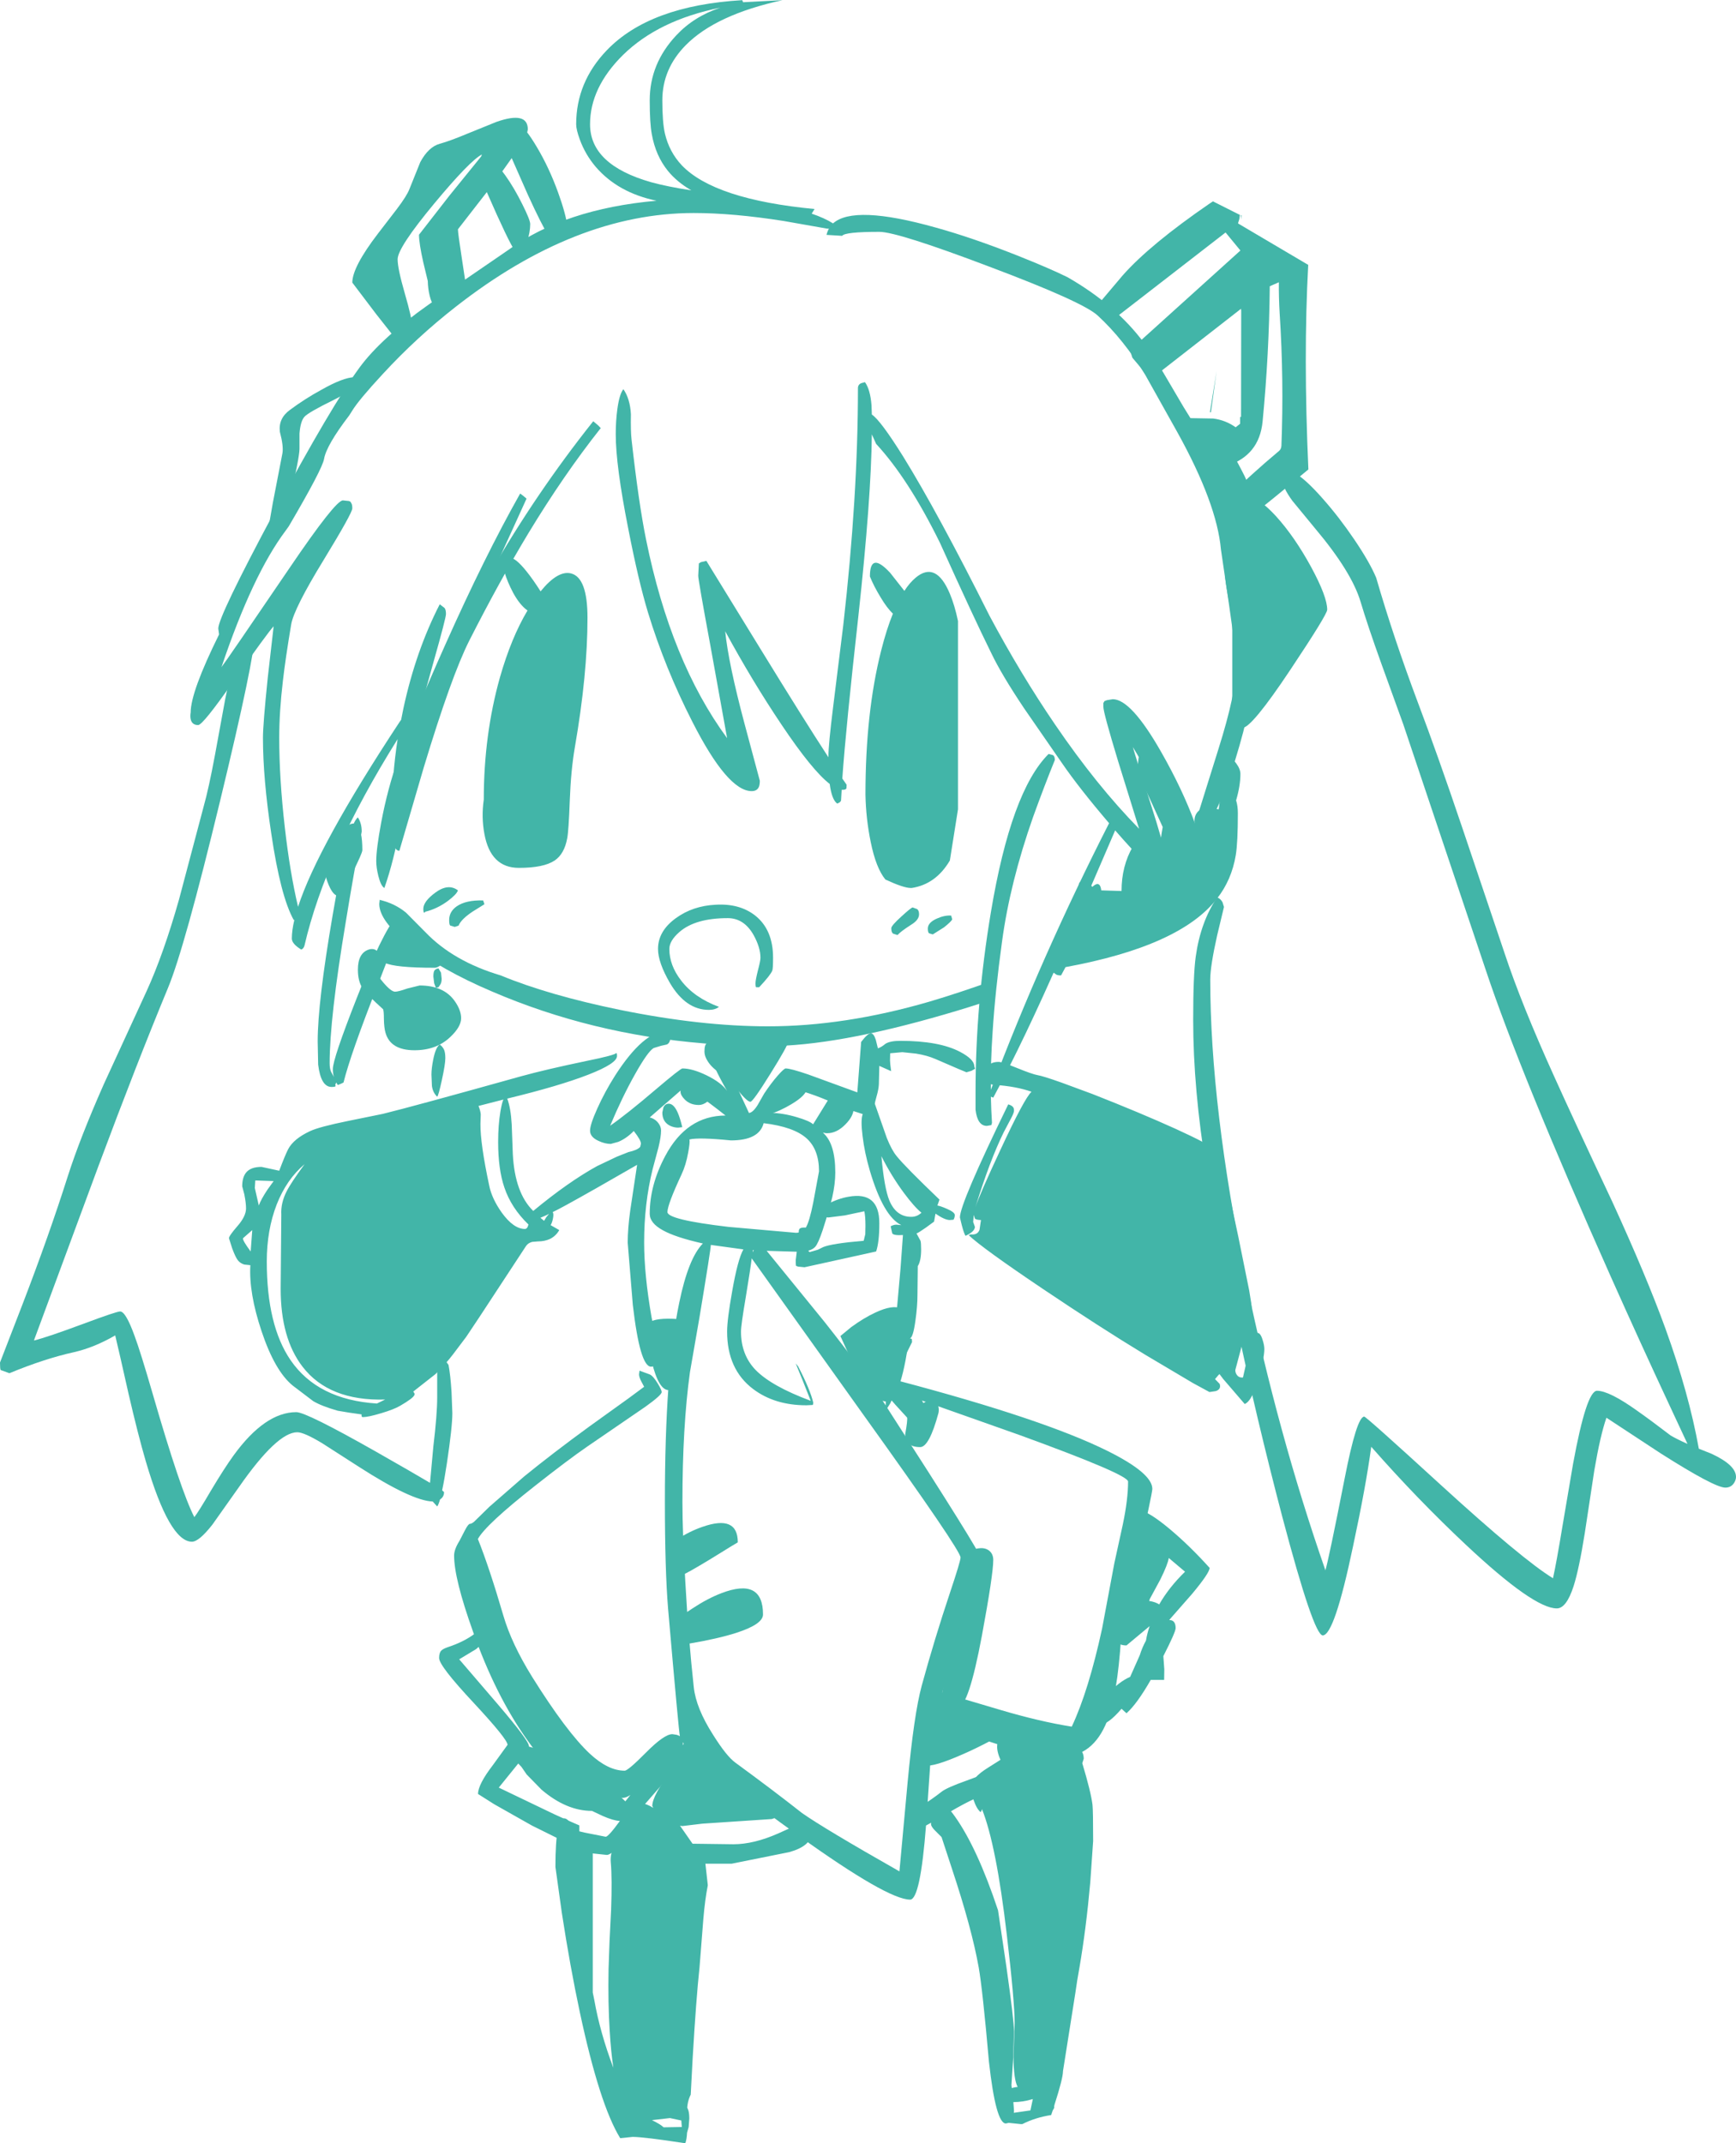 <?xml version="1.0" encoding="UTF-8" standalone="no"?>
<svg xmlns:xlink="http://www.w3.org/1999/xlink" height="671.6px" width="544.0px" xmlns="http://www.w3.org/2000/svg">
  <g transform="matrix(1.0, 0.0, 0.0, 1.0, 246.75, 348.75)">
    <path d="M-55.1 212.85 L-51.6 216.55 -50.5 215.35 -49.2 213.7 Q-51.1 214.95 -52.3 214.5 -53.8 213.45 -55.1 212.85 M-170.6 39.25 Q-170.8 39.9 -168.2 43.4 L-167.7 36.7 -170.6 39.25 M-166.75 21.15 L-166.9 23.5 -165.65 29.0 Q-165.0 27.15 -162.95 24.05 L-161.0 21.35 -166.75 21.15 M-32.55 197.5 L-32.75 197.2 -32.75 198.1 Q-32.5 197.85 -32.55 197.5 M-158.6 31.85 Q-158.8 28.25 -156.95 24.6 -155.6 21.9 -151.3 16.05 -156.95 20.8 -160.05 28.7 -163.15 36.7 -163.15 46.55 -163.15 66.55 -155.7 77.45 -147.2 89.85 -128.65 91.05 L-126.05 89.8 Q-143.65 90.3 -151.95 79.5 -158.8 70.6 -158.8 55.1 L-158.6 31.85 M-75.6 32.7 L-74.7 31.6 -75.45 32.0 -77.4 32.85 -76.25 33.8 -75.6 32.7 M-10.9 43.7 L-10.55 42.95 -10.8 42.95 -10.9 43.7 M-38.85 -1.75 Q-38.3 -2.9 -37.2 -2.9 -35.6 -2.9 -34.35 -0.05 -33.65 1.55 -32.95 4.45 L-34.25 4.6 Q-35.55 4.6 -36.8 4.0 -39.2 2.8 -39.2 -0.15 L-38.85 -1.75 M-23.05 -21.55 L-22.8 -22.8 Q-20.8 -22.45 -19.1 -21.6 -15.7 -19.85 -14.15 -16.3 -13.6 -16.7 -11.5 -20.0 -9.65 -22.8 -8.85 -22.8 -7.75 -22.8 -7.3 -22.05 L-6.7 -20.75 Q-6.45 -21.3 -4.95 -22.0 L-3.3 -22.6 Q-2.55 -22.6 -3.0 -22.15 L-2.9 -21.5 Q-2.9 -20.45 -4.4 -18.1 -5.9 -15.6 -8.45 -12.75 L-8.65 -13.85 -8.4 -16.35 -9.05 -15.55 Q-12.4 -11.4 -13.95 -11.4 -16.3 -11.4 -19.9 -16.35 -23.05 -20.75 -23.05 -21.55 M-89.0 -4.2 L-96.8 -2.2 Q-96.2 -0.7 -96.1 0.45 L-96.2 3.4 Q-96.25 9.6 -93.45 22.75 -92.65 26.8 -89.5 31.25 -85.8 36.35 -82.25 36.35 -81.75 36.35 -81.4 35.7 L-81.15 34.95 Q-86.55 29.75 -88.7 23.35 -90.65 17.65 -90.65 9.1 -90.65 3.85 -89.95 -0.4 -89.45 -3.3 -89.0 -4.2 M-81.75 -192.5 L-99.4 -153.75 Q-111.1 -127.4 -114.9 -115.7 -119.25 -102.55 -121.3 -90.4 -123.25 -79.2 -126.3 -70.5 -127.4 -71.1 -128.2 -74.3 -128.85 -76.95 -128.85 -78.9 -128.85 -82.7 -127.3 -91.0 -125.3 -101.65 -121.95 -111.1 -117.15 -124.5 -107.25 -146.65 -94.9 -174.35 -83.75 -194.1 L-82.75 -193.35 -81.75 -192.5 M33.95 87.2 L32.25 90.95 31.3 92.45 Q60.55 137.8 60.55 139.4 60.55 140.8 56.95 152.85 L48.5 181.65 66.55 187.0 Q79.0 190.7 89.1 192.3 94.35 181.15 98.6 161.6 L102.45 141.05 105.1 128.95 Q106.75 121.05 106.75 115.5 106.75 113.3 72.95 101.0 L33.95 87.2 M31.1 83.0 L31.35 81.1 30.3 82.85 31.1 83.0 M3.35 79.4 Q7.15 86.7 8.1 90.8 L8.0 91.4 7.9 91.5 5.95 91.6 Q-4.0 91.6 -10.75 86.5 -18.9 80.35 -18.9 68.5 -18.9 64.75 -17.3 55.8 -15.55 45.85 -13.8 42.75 L-24.0 41.35 Q-24.0 42.6 -27.55 64.0 L-30.55 81.25 Q-32.9 98.3 -32.9 121.95 -32.9 131.35 -32.0 146.85 -31.0 164.85 -29.35 179.9 -28.65 186.5 -23.3 194.85 -19.1 201.55 -16.35 203.55 -4.4 212.3 4.55 219.35 11.5 224.25 35.1 237.65 L37.65 209.9 Q39.65 188.4 42.1 179.4 46.1 164.8 50.9 150.45 54.25 140.45 54.25 139.3 54.25 137.0 24.15 95.05 L-11.2 45.55 Q-11.45 48.0 -13.05 57.7 -14.55 66.5 -14.55 68.5 -14.55 75.75 -10.0 80.5 -5.05 85.6 7.3 90.2 L4.65 83.5 2.6 78.5 3.35 79.4 M31.95 27.45 Q34.1 32.55 38.8 32.55 40.65 32.55 42.0 31.25 39.85 29.55 36.5 25.05 32.55 19.7 29.45 13.55 30.35 23.55 31.95 27.45 M9.9 18.3 Q9.9 11.45 6.0 7.95 2.0 4.35 -7.45 3.2 -8.85 8.6 -17.7 8.6 -27.75 7.6 -30.7 8.3 -30.5 9.25 -31.1 12.4 -31.8 16.35 -33.2 19.3 -37.6 28.75 -37.6 31.05 -37.6 33.45 -18.45 35.7 L2.65 37.55 Q4.75 37.55 5.75 35.95 6.9 34.1 8.1 28.0 L9.9 18.3 M62.75 -9.45 Q62.1 -10.05 62.1 -12.0 62.1 -16.0 66.2 -16.0 67.25 -16.0 71.8 -14.15 76.7 -12.15 78.4 -11.85 80.0 -11.6 85.8 -9.55 L95.55 -5.95 Q110.45 -0.1 121.7 5.0 132.5 9.95 132.5 10.75 132.5 11.4 134.4 14.55 L136.8 18.8 138.65 26.35 141.3 38.8 144.7 55.6 Q145.5 60.2 145.5 61.25 L140.35 80.55 Q140.35 81.45 140.85 82.1 141.5 83.0 142.75 82.9 L145.4 71.2 Q145.9 68.9 147.25 68.9 148.25 68.9 148.9 71.1 149.45 72.8 149.45 74.0 149.45 76.5 147.8 82.65 145.7 90.2 143.3 91.2 L136.55 83.35 135.45 81.9 Q135.5 81.65 135.0 82.2 L134.0 83.4 135.45 84.9 Q136.0 86.55 134.25 87.15 L132.25 87.45 127.1 84.65 112.1 75.75 Q98.0 67.2 80.15 55.2 61.2 42.45 56.8 38.3 L57.45 38.05 Q59.6 38.3 60.2 36.6 L60.65 33.55 Q59.15 33.5 58.75 33.1 L58.4 31.95 58.2 34.15 58.75 35.7 Q58.7 37.2 55.8 38.5 55.3 37.7 54.65 35.2 L54.05 32.75 Q54.05 28.4 69.2 -2.7 70.3 -2.35 70.65 -1.9 71.0 -1.55 71.0 -0.75 71.0 -0.05 70.15 1.55 L67.75 6.1 Q63.4 14.95 58.9 29.55 60.25 25.45 66.75 11.55 74.3 -4.7 76.5 -6.65 71.65 -8.35 64.95 -8.8 63.25 -8.95 62.75 -9.45 M32.15 -16.45 Q32.15 -15.65 32.5 -13.1 L28.8 -14.75 28.65 -8.9 Q28.55 -7.3 27.95 -5.25 27.4 -3.3 27.4 -2.85 L31.15 7.85 Q32.7 11.7 34.25 13.55 36.95 16.9 47.65 27.15 L47.0 29.0 Q48.1 29.2 50.0 30.05 52.45 31.1 52.45 32.0 52.45 32.75 52.05 33.45 L50.9 33.55 Q49.3 33.55 46.4 31.55 L45.95 34.05 43.35 35.95 Q41.0 37.6 40.45 37.75 L41.7 40.05 Q41.9 40.65 41.9 42.75 41.9 46.35 40.85 48.0 L40.75 57.0 Q40.75 60.6 40.1 65.15 39.35 70.6 38.3 70.65 38.85 70.65 39.0 70.9 L39.05 71.8 37.0 75.95 Q35.2 82.3 34.9 83.95 80.3 95.95 100.4 105.95 114.35 112.9 114.35 117.8 114.35 119.15 109.6 140.2 104.75 161.45 104.55 164.45 103.4 182.4 100.2 190.5 95.75 201.75 85.75 201.75 78.25 201.75 66.1 197.9 54.5 194.25 46.45 189.65 45.55 193.85 44.75 204.1 L43.45 223.05 Q41.65 246.5 38.45 246.5 31.45 246.5 3.55 226.5 -21.7 208.4 -29.95 199.8 L-37.35 208.2 -44.45 216.35 Q-45.25 217.55 -47.6 219.4 -50.25 221.45 -51.55 221.45 -52.35 221.45 -55.2 219.7 -58.75 217.55 -63.15 213.85 L-73.9 205.45 Q-76.9 203.0 -81.45 196.6 -91.5 182.5 -98.55 162.45 -104.45 145.95 -104.45 138.7 -104.45 136.75 -102.75 134.05 L-101.05 130.75 Q-100.0 128.75 -99.5 128.75 -99.0 128.75 -98.2 128.1 L-93.4 123.4 -82.5 113.9 Q-73.4 106.5 -62.15 98.3 L-49.9 89.5 -44.9 85.8 -45.75 84.2 Q-46.5 82.8 -46.5 81.9 L-46.35 80.75 -43.1 81.95 Q-42.05 82.45 -40.65 84.75 -39.4 86.8 -39.4 87.45 -39.4 88.4 -44.5 92.05 L-62.6 104.45 Q-68.85 108.75 -79.05 116.8 -94.55 129.0 -97.0 133.5 -93.45 142.35 -89.0 157.55 -86.45 166.3 -80.0 176.7 -69.25 193.9 -61.95 200.75 -56.2 206.1 -51.0 206.1 -49.95 206.1 -44.3 200.4 -38.6 194.65 -36.05 194.65 L-34.75 194.85 Q-34.05 195.05 -33.7 195.3 -34.05 193.85 -37.4 155.3 -38.4 143.1 -38.4 121.75 -38.4 80.9 -33.9 59.45 -31.05 45.55 -26.5 40.9 -35.15 38.95 -39.05 36.75 -43.15 34.5 -43.15 31.6 -43.15 22.6 -38.3 13.5 -31.6 0.85 -19.4 0.8 -24.5 -3.25 -28.05 -5.65 -31.5 -8.05 -32.3 -8.05 L-43.15 1.4 -42.5 1.6 Q-41.15 2.15 -40.35 3.3 -39.6 4.35 -39.6 5.5 -39.6 7.45 -40.4 10.75 L-42.25 17.65 Q-44.9 28.45 -44.9 40.55 -44.9 50.75 -42.55 64.15 L-40.2 75.5 Q-40.2 77.0 -40.8 78.15 -41.5 79.5 -42.75 79.5 -46.2 79.5 -48.45 60.15 L-50.05 40.65 Q-50.05 36.25 -49.25 30.5 L-47.1 16.25 -59.75 23.5 Q-71.65 30.25 -73.55 31.05 -73.2 31.6 -73.45 32.95 -73.7 34.35 -74.2 35.15 L-71.5 36.7 Q-72.5 38.5 -74.35 39.45 -76.05 40.25 -78.2 40.25 L-80.0 40.4 Q-81.3 40.75 -81.95 41.75 L-96.55 64.0 -100.65 70.15 -104.8 75.65 Q-107.05 78.6 -110.25 81.8 L-117.25 87.3 -116.95 87.75 Q-116.75 88.05 -116.9 88.4 -117.3 89.4 -121.35 91.75 -123.3 92.9 -127.35 94.1 -131.35 95.3 -133.0 95.3 -133.45 95.3 -133.45 94.9 -133.4 94.45 -133.5 94.45 L-137.35 93.9 -140.95 93.3 Q-146.0 91.85 -148.6 90.3 L-155.05 85.4 Q-160.65 80.8 -164.8 68.35 -168.8 56.4 -168.3 47.7 L-170.2 47.5 Q-171.35 47.15 -172.1 46.3 -172.9 45.4 -174.0 42.4 L-175.0 39.25 Q-175.0 38.5 -172.3 35.4 -169.65 32.35 -169.65 29.9 -169.65 28.2 -170.2 25.45 L-170.85 23.0 Q-170.85 20.2 -169.65 18.7 -168.2 16.9 -164.8 16.9 L-159.25 18.1 Q-157.45 13.3 -156.45 11.35 -154.75 8.1 -149.6 5.7 -146.75 4.35 -137.65 2.5 L-126.85 0.3 Q-117.6 -1.95 -83.45 -11.5 -75.65 -13.65 -62.95 -16.3 -54.05 -18.1 -53.6 -18.8 -53.4 -18.7 -53.4 -17.85 -53.4 -15.5 -62.4 -12.0 -71.5 -8.45 -87.8 -4.5 -86.7 -1.6 -86.4 3.55 L-86.05 12.95 Q-85.4 25.1 -79.65 30.7 -68.65 21.6 -59.65 16.65 L-53.45 13.7 -49.8 12.25 Q-47.05 11.65 -46.15 10.65 L-45.9 9.65 Q-45.9 8.5 -48.15 5.65 -50.45 8.0 -53.0 9.05 L-55.35 9.7 Q-57.2 9.7 -59.2 8.75 -61.85 7.55 -61.85 5.55 -61.85 3.65 -59.6 -1.35 -57.25 -6.6 -53.95 -11.8 -45.05 -25.6 -37.95 -25.6 L-36.85 -25.4 -36.65 -24.05 Q-36.65 -21.95 -37.8 -21.45 L-39.6 -21.05 -41.9 -20.35 Q-43.7 -19.35 -47.75 -12.15 -51.85 -4.85 -55.55 4.0 -50.35 0.4 -41.1 -7.5 -33.5 -13.95 -32.9 -13.95 -29.8 -13.95 -25.35 -11.8 -20.65 -9.5 -18.9 -6.9 -21.2 -10.85 -22.7 -14.15 L-23.8 -16.85 Q-23.8 -18.15 -23.3 -18.7 L-22.25 -19.65 Q-17.45 -11.9 -14.65 -5.6 L-12.05 0.0 Q-10.85 -0.1 -9.35 -2.45 L-7.3 -6.05 Q-5.15 -9.3 -3.0 -11.75 -1.05 -13.95 -0.55 -13.95 1.0 -13.95 6.55 -12.05 L21.9 -6.45 23.1 -22.25 Q25.15 -24.95 26.15 -24.95 27.05 -24.95 27.7 -22.9 L28.35 -20.25 Q29.45 -20.6 30.75 -21.7 32.25 -22.6 35.35 -22.6 47.55 -22.6 54.1 -19.15 58.55 -16.8 58.55 -14.65 L58.8 -13.85 58.45 -13.65 57.65 -13.2 56.1 -12.75 Q55.95 -12.75 46.4 -16.9 43.75 -18.05 40.3 -18.6 L36.0 -19.05 32.2 -18.7 32.15 -16.45 M20.05 -0.8 L15.8 -2.5 Q14.7 0.55 13.1 3.45 11.75 5.9 11.2 6.25 15.0 9.6 15.0 18.65 15.0 22.2 14.05 26.4 13.25 29.85 11.05 36.7 9.65 40.9 8.7 41.95 7.3 43.5 3.45 43.5 L-6.5 43.2 11.65 65.5 Q23.9 80.95 30.8 91.65 L30.8 91.2 30.85 85.75 Q30.85 85.3 29.75 84.7 28.6 84.15 28.6 83.1 28.6 80.65 30.4 75.35 L32.6 69.95 Q33.75 67.35 33.9 66.05 L35.45 48.6 36.2 38.25 Q33.4 38.45 32.85 37.75 L32.35 35.5 Q33.3 35.0 34.15 35.0 L35.7 35.15 Q30.05 32.4 25.8 18.0 24.15 12.35 23.55 7.25 22.9 2.15 23.6 0.35 L20.05 -0.8 M4.85 -6.75 L1.4 -7.65 Q0.25 -7.65 -1.35 -5.85 -2.65 -4.35 -5.55 -0.05 -1.4 0.0 3.05 1.35 6.95 2.5 8.05 3.55 L12.65 -3.9 Q8.6 -5.6 4.85 -6.75" fill="#42b5a8" fill-rule="evenodd" stroke="none"/>
    <path d="M53.45 -154.15 L53.45 -95.15 50.9 -79.1 Q46.5 -71.65 38.95 -70.5 L38.65 -70.5 Q36.4 -70.5 30.7 -73.15 27.75 -76.75 26.1 -84.9 24.6 -92.2 24.45 -99.75 24.45 -125.4 29.35 -144.8 31.05 -151.55 33.05 -156.45 31.15 -158.3 29.25 -161.5 27.05 -165.1 25.85 -168.1 25.85 -176.1 32.2 -169.25 L36.65 -163.6 Q38.3 -166.15 40.15 -167.7 46.55 -173.1 50.9 -162.7 52.4 -159.15 53.45 -154.15 M41.25 -62.25 Q41.25 -60.5 38.8 -59.0 35.45 -56.85 34.5 -55.75 L33.1 -56.2 Q32.55 -56.6 32.55 -57.9 32.55 -58.7 35.7 -61.55 38.75 -64.35 39.25 -64.4 L40.6 -63.9 Q41.25 -63.5 41.25 -62.25 M49.05 -58.15 L45.55 -55.95 44.4 -56.3 Q44.0 -56.55 44.0 -57.8 44.0 -59.65 46.8 -60.9 49.25 -62.0 51.3 -61.85 L51.65 -60.65 Q51.2 -59.85 49.05 -58.15 M-62.65 -155.15 Q-62.65 -137.45 -66.6 -114.65 -67.85 -107.45 -68.2 -97.9 -68.55 -88.45 -69.0 -86.1 -69.9 -81.15 -72.95 -79.1 -76.4 -76.8 -84.15 -76.8 -93.0 -76.8 -94.95 -87.4 -95.95 -92.7 -95.15 -98.2 -95.15 -118.45 -90.1 -136.45 -86.55 -148.9 -81.45 -157.45 -83.85 -159.15 -85.95 -163.0 -87.75 -166.4 -88.65 -169.45 -88.65 -178.3 -81.75 -169.7 -79.7 -167.15 -77.35 -163.45 -71.9 -170.15 -67.75 -169.05 -62.65 -167.7 -62.65 -155.15 M-103.25 -69.75 Q-103.65 -68.5 -106.45 -66.4 -109.8 -63.95 -113.5 -63.05 L-113.75 -62.75 Q-114.1 -62.7 -114.1 -63.95 -114.1 -66.25 -110.4 -69.0 -106.3 -72.05 -103.25 -69.75 M-104.25 -58.3 L-105.7 -58.75 Q-106.0 -59.1 -106.0 -60.45 -106.0 -63.05 -103.7 -64.7 -100.8 -66.75 -95.35 -66.6 L-94.95 -65.4 -98.65 -63.1 Q-102.25 -60.7 -103.05 -58.7 L-104.25 -58.3 M-33.85 -56.7 Q-37.0 -53.95 -37.0 -51.4 -37.0 -46.3 -33.35 -41.55 -29.2 -36.1 -21.45 -33.25 -22.65 -32.3 -24.6 -32.3 -31.85 -32.3 -36.8 -40.7 -40.55 -47.15 -40.55 -51.4 -40.55 -57.0 -34.95 -61.05 -29.65 -64.9 -22.5 -65.25 -15.05 -65.7 -10.15 -61.9 -4.5 -57.45 -4.5 -48.65 -4.5 -45.2 -4.75 -44.6 -5.3 -43.2 -8.85 -39.4 L-9.8 -39.4 Q-10.0 -39.45 -10.0 -40.7 -10.0 -41.65 -9.25 -44.65 -8.45 -47.65 -8.45 -48.65 -8.45 -51.85 -10.6 -55.75 -13.6 -61.05 -18.7 -61.05 -28.85 -61.05 -33.85 -56.7" fill="#42b5a8" fill-rule="evenodd" stroke="none"/>
    <path d="M72.0 -268.7 Q82.3 -264.6 87.75 -261.9 102.85 -253.25 111.75 -241.3 114.75 -237.25 118.35 -231.05 L124.2 -221.1 Q131.15 -210.15 135.25 -200.55 139.6 -190.35 141.35 -180.3 146.1 -151.8 146.1 -139.5 146.1 -129.35 140.3 -110.55 134.35 -91.2 128.8 -87.7 L129.15 -86.7 Q128.95 -86.7 128.95 -86.3 L127.95 -86.1 Q121.35 -91.15 116.05 -100.3 110.9 -110.45 108.25 -114.65 109.1 -111.6 113.9 -96.65 117.6 -85.2 119.1 -78.3 L118.7 -76.25 117.95 -75.9 116.1 -75.65 Q113.9 -75.65 102.7 -88.55 L85.75 -49.25 Q74.15 -22.75 64.5 -4.8 L63.75 -5.1 Q63.85 -0.9 64.1 3.1 L63.9 3.8 62.5 4.05 Q59.55 4.05 58.95 -1.0 L58.95 -6.4 Q58.95 -34.15 63.75 -62.85 70.1 -100.85 81.85 -112.5 L83.15 -112.15 Q83.8 -111.85 83.8 -110.6 80.7 -103.0 77.0 -92.8 69.75 -72.2 67.25 -53.7 65.1 -38.05 64.3 -25.4 63.65 -15.9 63.75 -7.25 79.65 -49.3 100.8 -90.8 91.4 -101.8 85.95 -109.75 L74.2 -126.75 Q67.1 -137.35 63.9 -144.05 58.4 -155.15 47.8 -178.65 37.9 -198.75 27.8 -209.65 L26.45 -212.65 Q26.25 -192.55 22.25 -155.85 18.35 -121.05 17.2 -104.8 L18.55 -102.85 18.5 -101.8 Q18.4 -101.25 17.2 -101.25 L17.0 -101.25 16.8 -97.9 Q16.6 -97.3 15.6 -96.95 13.9 -98.15 13.25 -103.1 7.75 -107.35 -1.8 -121.6 -11.1 -135.45 -19.5 -150.95 -18.5 -140.95 -13.45 -122.0 L-8.65 -104.1 Q-8.65 -102.75 -9.0 -102.05 -9.6 -100.85 -11.2 -100.85 -18.75 -100.85 -29.8 -122.6 -38.35 -139.35 -43.7 -156.85 -46.7 -166.75 -49.9 -183.2 -53.8 -202.9 -53.8 -212.7 -53.8 -216.8 -53.3 -220.5 -52.65 -225.3 -51.4 -226.8 -49.3 -223.75 -49.05 -218.95 -49.15 -213.65 -48.85 -211.05 -46.6 -190.95 -44.3 -179.7 -36.55 -141.45 -18.9 -117.45 L-24.15 -146.5 Q-27.95 -167.0 -27.95 -168.35 L-27.75 -172.2 -27.1 -172.6 -25.4 -173.0 -8.35 -145.25 Q4.9 -123.65 12.85 -111.45 L12.85 -111.8 Q12.85 -115.4 14.3 -127.05 L17.5 -152.85 Q22.1 -193.25 22.1 -227.1 22.1 -228.3 23.2 -228.7 L24.3 -229.0 Q25.95 -226.7 26.35 -221.8 L26.45 -218.85 Q29.15 -217.1 36.3 -205.65 47.2 -188.0 63.3 -155.85 73.1 -137.5 83.85 -121.75 96.9 -102.6 110.2 -89.05 L103.65 -110.15 Q99.0 -125.45 99.0 -127.3 L99.0 -128.45 99.35 -129.05 100.1 -129.35 101.95 -129.65 Q107.7 -129.65 117.1 -113.15 123.75 -101.5 127.75 -90.65 L135.1 -114.15 Q140.55 -131.45 140.55 -139.6 140.55 -144.55 138.4 -159.15 L135.85 -176.55 Q134.55 -191.0 122.25 -213.2 L112.15 -231.25 Q105.3 -242.45 97.2 -249.9 92.5 -254.2 63.25 -265.2 34.5 -276.1 28.8 -276.1 18.0 -276.1 17.15 -274.85 L12.25 -275.15 Q12.5 -276.2 13.0 -277.1 L12.45 -277.1 -1.15 -279.5 Q-17.0 -282.0 -29.35 -282.0 -66.4 -282.0 -103.9 -252.65 -116.2 -243.05 -126.8 -231.55 -134.3 -223.45 -136.35 -220.1 L-137.3 -218.6 Q-144.45 -209.25 -145.2 -204.95 -145.75 -201.75 -156.25 -183.85 L-157.25 -182.45 Q-167.6 -168.65 -177.35 -139.7 -175.4 -142.25 -156.0 -170.8 -141.65 -191.95 -139.3 -191.95 L-137.4 -191.75 -136.95 -191.55 -136.65 -191.05 Q-136.35 -190.6 -136.35 -189.45 -136.35 -188.0 -145.35 -173.25 -154.65 -158.05 -155.5 -153.1 -157.3 -142.4 -158.1 -135.4 -159.25 -125.65 -159.25 -117.6 -159.25 -104.75 -157.5 -89.5 -155.9 -75.4 -153.35 -64.6 -147.2 -83.6 -121.45 -122.65 L-121.05 -123.2 -120.3 -126.95 Q-116.4 -144.9 -108.95 -159.4 L-107.45 -158.25 Q-107.0 -157.7 -107.0 -156.35 -107.0 -155.1 -110.85 -141.5 -115.15 -126.2 -116.25 -120.8 -107.35 -144.5 -93.15 -169.2 -78.75 -194.25 -60.85 -216.75 L-59.3 -215.45 -58.5 -214.6 Q-70.1 -199.95 -81.15 -181.7 -90.2 -166.7 -99.7 -148.0 -105.3 -136.9 -113.95 -108.3 L-121.6 -82.15 Q-123.55 -82.15 -123.95 -87.9 -124.15 -90.8 -123.95 -93.8 -123.95 -105.45 -122.15 -117.15 -144.7 -81.15 -151.35 -52.4 -151.65 -51.45 -152.35 -51.2 -155.3 -53.0 -155.3 -54.65 -155.3 -57.2 -154.5 -60.55 L-154.7 -60.45 Q-158.85 -67.9 -161.75 -87.6 -164.35 -104.8 -164.35 -117.6 -164.35 -121.75 -162.85 -136.35 L-161.0 -152.5 Q-163.0 -150.35 -173.85 -134.9 -183.2 -121.55 -184.65 -121.55 -186.6 -121.55 -187.0 -123.4 -187.2 -124.35 -187.0 -125.5 -187.0 -131.95 -178.1 -149.95 L-178.35 -151.8 Q-178.35 -155.5 -160.85 -188.2 -142.9 -221.6 -134.0 -233.7 -127.2 -242.9 -112.3 -253.4 L-87.5 -270.4 Q-69.8 -283.3 -41.0 -285.85 -53.1 -288.35 -60.1 -296.5 -63.35 -300.35 -65.05 -305.0 -66.2 -308.15 -66.2 -309.8 -66.2 -323.0 -56.6 -333.0 -43.15 -347.0 -14.15 -348.7 L-13.9 -348.05 -1.55 -348.7 Q-22.4 -344.15 -31.8 -334.65 -39.2 -327.2 -39.2 -317.3 -39.2 -310.5 -38.4 -306.95 -37.05 -301.15 -33.1 -296.95 -22.85 -286.25 8.5 -283.25 L7.7 -281.95 7.6 -281.8 Q11.6 -280.45 14.3 -278.75 20.85 -284.65 46.45 -277.45 58.0 -274.25 72.0 -268.7 M-61.85 -309.8 Q-61.85 -297.1 -42.7 -291.65 -37.6 -290.25 -30.1 -289.1 -34.6 -291.7 -37.45 -295.2 -41.3 -299.95 -42.5 -306.7 -43.15 -310.2 -43.15 -317.3 -43.15 -328.8 -34.85 -337.65 -29.3 -343.6 -21.0 -346.35 -40.4 -342.45 -51.55 -331.5 -61.85 -321.3 -61.85 -309.8 M-120.6 -60.25 L-128.4 -40.05 Q-136.85 -18.6 -139.1 -9.55 L-139.8 -9.2 -140.9 -8.75 -141.4 -9.55 -141.7 -8.75 -141.55 -8.45 Q-141.65 -8.15 -142.85 -8.15 -146.2 -8.15 -147.05 -15.15 L-147.2 -22.4 Q-147.2 -34.65 -142.5 -62.05 -137.65 -90.5 -134.6 -92.6 -133.4 -90.8 -133.4 -88.15 -135.95 -74.95 -138.4 -59.85 -143.45 -29.7 -143.45 -15.55 -143.45 -13.9 -143.0 -12.9 L-142.1 -11.25 Q-142.45 -12.3 -142.45 -13.75 -142.45 -16.95 -135.0 -35.9 -127.0 -56.4 -122.35 -61.85 L-121.1 -61.65 Q-120.6 -61.5 -120.6 -60.25" fill="#42b5a8" fill-rule="evenodd" stroke="none"/>
    <path d="M163.25 -201.65 Q137.0 -179.85 139.6 -183.4 142.1 -187.0 141.3 -187.4 L137.4 -189.55 137.0 -191.95 Q145.3 -200.15 154.0 -207.4 154.75 -208.0 154.8 -209.1 155.6 -229.75 154.25 -250.55 153.95 -255.5 154.0 -260.3 L151.15 -259.05 Q150.95 -237.75 148.9 -216.65 147.85 -206.0 137.7 -202.8 L130.7 -200.45 128.3 -205.35 141.85 -215.95 141.85 -218.1 142.15 -218.1 142.2 -251.6 142.15 -251.5 142.15 -252.0 113.8 -229.9 108.1 -236.65 107.35 -239.0 141.95 -270.25 137.3 -275.9 102.05 -248.6 96.6 -252.45 105.1 -262.5 Q113.7 -272.2 132.35 -285.0 L133.35 -285.65 141.8 -281.4 141.6 -280.05 141.2 -278.8 141.35 -278.65 163.2 -265.75 Q161.65 -237.25 163.25 -201.65 M142.35 -281.3 L142.15 -279.95 142.15 -281.35 142.35 -281.3 M132.4 -219.6 L134.5 -232.5 132.7 -219.55 132.4 -219.6 M120.6 -100.15 L121.55 -98.45 122.05 -98.9 Q123.1 -97.65 123.35 -95.45 L123.35 -95.4 Q125.3 -92.05 126.75 -90.05 L127.6 -90.7 127.55 -91.5 Q127.55 -93.4 128.8 -94.6 129.9 -95.6 131.5 -95.65 L133.25 -95.25 133.85 -95.35 135.15 -95.15 135.75 -99.9 Q136.3 -104.75 135.85 -107.2 135.2 -110.4 136.05 -111.5 136.75 -112.5 138.25 -111.75 139.6 -111.05 140.7 -109.45 141.95 -107.75 141.95 -106.2 141.95 -102.55 140.6 -97.95 141.15 -96.2 141.15 -93.95 141.15 -84.8 140.5 -80.8 139.2 -73.0 134.6 -67.15 123.1 -52.3 87.15 -45.7 L85.75 -43.1 Q84.6 -43.1 84.2 -43.4 L83.2 -44.1 83.05 -45.4 80.85 -45.8 80.65 -46.15 Q80.45 -46.45 80.45 -47.55 80.45 -48.35 82.95 -49.5 L85.25 -54.6 Q87.85 -59.85 90.6 -64.25 L93.3 -68.25 Q92.1 -69.2 91.3 -70.5 L91.35 -71.8 Q91.6 -72.7 92.85 -72.7 93.7 -72.7 94.3 -72.1 L95.55 -70.85 Q97.95 -73.05 98.35 -69.75 L104.7 -69.55 Q104.7 -77.4 108.25 -83.5 109.7 -85.95 110.7 -85.7 111.35 -85.55 111.65 -84.1 L112.2 -84.1 Q113.7 -84.1 115.6 -82.8 L116.7 -82.2 Q116.9 -85.85 117.5 -89.0 L117.6 -89.6 113.4 -98.8 Q109.8 -106.3 109.8 -107.0 109.8 -113.5 111.3 -113.8 112.55 -114.05 115.2 -109.8 L120.6 -100.15 M-81.35 -308.2 L-81.55 -307.25 Q-80.2 -305.5 -78.6 -302.8 -74.7 -296.3 -71.85 -288.4 -69.45 -281.8 -68.85 -277.35 L-71.9 -275.9 -74.55 -274.3 Q-77.05 -278.3 -81.35 -287.75 L-86.4 -299.2 -89.35 -295.05 -88.45 -293.85 Q-85.65 -289.95 -83.05 -284.7 -80.6 -279.8 -80.6 -278.55 -80.6 -276.0 -81.6 -272.95 -82.85 -269.2 -84.5 -269.2 -85.5 -269.2 -91.05 -281.45 L-94.2 -288.55 -103.25 -276.9 Q-103.25 -275.7 -102.05 -267.95 L-100.9 -260.35 Q-100.9 -259.05 -103.05 -255.6 -105.65 -251.45 -108.2 -251.45 -110.95 -251.45 -112.1 -256.05 -112.65 -258.3 -112.7 -260.7 L-114.1 -266.5 Q-115.45 -272.5 -115.45 -275.2 L-106.0 -287.35 -95.95 -299.75 -95.75 -300.35 Q-99.55 -298.35 -110.65 -285.0 -122.15 -271.15 -122.15 -267.5 -122.15 -264.6 -119.9 -256.8 -117.65 -249.05 -117.65 -246.8 -117.65 -243.8 -117.85 -243.0 -118.55 -240.6 -121.2 -240.6 L-128.85 -250.3 -136.35 -260.2 Q-136.35 -265.05 -128.35 -275.5 L-122.35 -283.3 Q-119.25 -287.4 -118.45 -289.5 L-115.05 -297.95 Q-112.5 -302.7 -108.95 -303.7 -105.95 -304.5 -100.2 -306.9 L-91.2 -310.55 Q-81.35 -314.0 -81.35 -308.2 M-133.2 -82.35 Q-133.2 -81.4 -136.6 -74.65 -140.0 -67.95 -140.5 -67.95 -142.85 -67.95 -144.65 -74.0 -144.65 -77.85 -142.85 -82.35 -141.15 -86.6 -138.9 -88.95 -136.5 -91.55 -135.0 -90.25 -133.2 -88.75 -133.2 -82.35" fill="#42b5a8" fill-rule="evenodd" stroke="none"/>
    <path d="M131.3 -75.65 L130.75 -74.9 Q130.45 -74.6 129.9 -74.45 L128.85 -74.5 Q128.55 -74.6 128.55 -75.75 128.55 -77.75 128.75 -77.0 L129.6 -77.05 130.9 -76.8 131.3 -75.65" fill="#42b5a8" fill-rule="evenodd" stroke="none"/>
    <path d="M-104.25 -35.05 Q-102.25 -32.2 -102.25 -29.7 -102.25 -27.0 -105.65 -23.8 -110.0 -19.65 -116.85 -19.65 -124.4 -19.65 -125.95 -25.15 -126.4 -26.7 -126.45 -29.45 -126.45 -31.9 -126.7 -32.5 -131.85 -37.15 -133.1 -39.0 -134.6 -41.25 -134.6 -44.9 -134.6 -50.2 -131.05 -51.25 -129.6 -51.65 -128.6 -50.75 -127.5 -49.75 -127.5 -47.65 -127.5 -46.65 -128.3 -46.1 -129.05 -45.5 -129.05 -44.5 -129.05 -43.75 -126.7 -40.95 -124.2 -38.0 -122.95 -38.0 -121.95 -38.0 -119.1 -39.0 L-115.25 -39.95 Q-107.7 -39.95 -104.25 -35.05" fill="#42b5a8" fill-rule="evenodd" stroke="none"/>
    <path d="M140.55 -214.8 Q138.75 -212.65 137.0 -212.65 128.65 -212.65 126.4 -213.65 125.7 -213.95 125.4 -214.55 L124.8 -215.4 125.0 -217.75 133.45 -217.6 Q137.35 -217.1 140.55 -214.8 M158.95 -200.55 Q162.35 -198.65 167.75 -192.5 172.85 -186.75 177.6 -179.75 182.45 -172.6 184.5 -167.7 189.9 -149.05 197.55 -128.65 203.7 -112.4 211.5 -89.3 L224.75 -50.0 Q230.05 -34.0 240.2 -11.6 246.05 1.4 258.45 27.75 269.2 51.2 275.15 67.6 282.5 87.9 285.6 105.2 L289.6 106.8 Q297.25 110.35 297.25 114.05 297.25 114.9 296.7 115.85 295.75 117.4 293.9 117.4 290.55 117.4 273.7 106.7 L256.65 95.5 Q254.75 100.9 252.85 112.0 L249.85 131.75 Q248.05 143.0 246.35 148.3 244.1 155.25 241.1 155.25 233.85 155.25 212.65 135.35 197.4 121.05 182.95 104.6 181.3 116.85 177.25 135.75 171.4 163.7 167.75 163.7 164.9 163.7 155.05 126.45 146.85 95.15 140.95 66.95 133.55 31.85 131.35 18.1 127.15 -7.55 127.15 -29.15 127.15 -43.25 127.95 -49.0 129.45 -59.8 134.65 -67.55 135.75 -67.15 136.35 -66.0 L136.8 -64.55 134.65 -55.6 Q132.5 -45.95 132.5 -41.85 132.5 -2.1 143.7 52.35 153.7 100.6 168.55 143.2 L168.55 143.4 Q169.55 140.25 174.6 114.6 178.4 95.15 180.75 95.15 181.35 95.15 204.85 116.65 230.3 139.9 239.9 145.8 241.0 140.85 242.9 129.3 L246.2 109.9 Q250.4 87.05 253.7 87.05 257.5 87.05 266.2 93.25 270.75 96.45 276.75 101.05 278.6 102.15 282.05 103.7 L276.5 91.8 Q267.3 72.1 257.95 51.15 229.65 -12.35 218.8 -44.9 L193.0 -121.75 186.15 -140.7 Q181.85 -152.65 179.6 -160.2 176.8 -169.55 165.45 -183.05 L158.25 -191.8 Q155.15 -196.05 155.15 -198.3 155.15 -202.6 158.95 -200.55 M-135.55 -230.2 Q-135.4 -229.95 -135.4 -228.8 -135.4 -226.8 -142.15 -223.45 -150.1 -219.55 -151.35 -218.15 -152.6 -216.75 -152.9 -212.9 L-152.9 -208.1 Q-152.9 -205.4 -156.25 -190.95 L-157.0 -187.5 -162.15 -178.45 -163.1 -176.75 -163.35 -179.2 -161.25 -191.2 -158.25 -206.7 Q-157.85 -208.9 -159.05 -213.45 -159.55 -217.65 -155.9 -220.3 -151.2 -223.8 -146.05 -226.6 -139.25 -230.45 -135.75 -230.55 L-135.55 -230.2 M-166.9 -150.05 Q-166.9 -142.8 -177.8 -97.7 -188.95 -51.6 -194.1 -39.2 -203.8 -15.8 -215.85 16.5 L-235.9 70.7 -236.1 71.3 Q-231.85 70.25 -220.45 66.0 -210.25 62.2 -209.1 62.2 -207.35 62.2 -204.6 69.8 -202.7 74.9 -198.95 87.85 -190.1 118.45 -185.85 126.65 -184.55 125.0 -180.6 118.25 -176.45 111.3 -173.55 107.3 -163.7 93.75 -153.9 93.75 -150.75 93.75 -128.9 106.15 -117.3 112.75 -112.0 115.9 L-110.95 104.45 Q-109.75 94.45 -109.75 89.2 L-109.75 80.2 Q-109.2 74.3 -106.2 78.95 -105.6 82.0 -105.25 87.55 L-105.0 94.05 Q-105.0 98.35 -106.7 109.7 -107.5 115.0 -108.2 118.25 L-107.6 118.8 Q-107.6 120.3 -108.85 121.1 -109.35 122.8 -109.75 123.3 L-111.15 121.75 Q-117.7 121.55 -134.25 110.9 L-145.85 103.45 Q-151.5 100.05 -153.6 100.05 -159.9 100.05 -171.85 117.2 L-180.2 129.0 Q-184.4 134.35 -186.6 134.35 -193.65 134.35 -201.05 109.2 -203.5 100.85 -206.5 87.85 -209.5 74.45 -210.65 69.7 -217.2 73.5 -223.55 74.95 -232.8 77.0 -243.8 81.55 L-246.55 80.55 Q-246.75 80.15 -246.75 78.2 L-239.75 60.1 Q-231.35 38.25 -225.45 19.65 -221.65 7.8 -214.25 -8.95 L-200.8 -38.2 Q-195.5 -49.8 -190.65 -66.9 L-182.9 -96.15 Q-181.35 -101.65 -179.4 -112.1 L-176.2 -129.55 Q-172.15 -149.65 -167.3 -151.55 L-167.1 -151.3 Q-166.9 -151.15 -166.9 -150.05 M-108.55 -43.95 L-108.35 -42.05 Q-108.35 -40.85 -108.8 -40.2 L-109.35 -39.4 -110.15 -39.2 -110.7 -40.65 -110.95 -42.75 Q-110.95 -44.15 -110.6 -44.65 -110.25 -45.15 -109.35 -45.3 L-108.55 -43.95 M-108.95 -21.45 Q-108.0 -20.75 -107.55 -19.7 -107.2 -18.75 -107.2 -17.2 -107.2 -15.25 -108.3 -10.25 -109.35 -5.4 -109.75 -5.1 -111.1 -6.35 -111.4 -8.45 L-111.55 -12.0 Q-111.55 -13.95 -111.0 -16.7 -110.25 -20.55 -108.95 -21.45" fill="#42b5a8" fill-rule="evenodd" stroke="none"/>
    <path d="M44.55 -34.9 Q53.5 -37.55 64.4 -41.45 L63.6 -35.35 Q57.25 -33.2 49.5 -30.95 15.2 -20.95 -6.1 -20.95 L-23.4 -21.55 -26.2 -21.8 Q-61.5 -24.7 -92.55 -38.05 -108.65 -44.9 -118.45 -52.7 -127.9 -60.15 -127.9 -65.5 L-127.75 -66.9 -127.7 -66.75 Q-123.0 -65.65 -119.5 -62.75 L-113.4 -56.6 Q-104.65 -47.5 -89.85 -43.1 -74.85 -36.9 -52.45 -32.3 -27.15 -27.15 -6.1 -27.15 17.95 -27.15 44.55 -34.9" fill="#42b5a8" fill-rule="evenodd" stroke="none"/>
    <path d="M-15.55 134.55 Q-15.55 134.5 -23.8 139.6 -32.2 144.7 -32.9 144.7 -35.35 144.7 -36.85 140.95 -37.8 138.35 -37.8 136.9 -37.8 135.85 -34.35 133.5 -30.7 131.1 -26.65 129.7 -15.55 125.8 -15.55 134.55 M-16.0 162.9 Q-21.75 164.75 -30.9 166.3 L-32.25 164.9 Q-32.9 164.15 -32.9 163.5 -32.9 162.3 -32.2 162.0 -31.85 161.8 -31.1 161.75 -33.85 160.8 -33.85 158.4 -33.85 157.9 -29.75 155.25 -25.05 152.15 -20.75 150.5 -7.65 145.45 -7.65 157.15 -7.65 160.2 -16.0 162.9" fill="#42b5a8" fill-rule="evenodd" stroke="none"/>
    <path d="M19.15 26.25 Q28.8 24.5 28.8 34.55 28.8 40.45 27.8 43.4 L5.35 48.35 3.35 48.15 2.8 47.95 Q2.6 48.15 2.6 46.15 L3.1 42.05 3.6 36.7 3.8 36.3 Q4.15 35.9 5.35 35.9 8.45 35.9 6.55 42.8 L6.5 43.15 6.95 43.6 9.55 42.85 11.15 42.05 Q13.85 40.9 23.9 40.05 L24.4 38.0 24.45 35.35 Q24.45 32.35 24.1 30.8 L18.0 32.1 12.85 32.75 10.65 32.55 9.9 32.35 9.7 32.0 Q9.5 31.75 9.5 30.6 9.5 30.1 12.55 28.55 15.95 26.8 19.15 26.25" fill="#42b5a8" fill-rule="evenodd" stroke="none"/>
    <path d="M64.75 191.05 Q67.25 193.45 67.25 194.05 67.25 195.2 57.4 199.85 47.3 204.5 44.0 204.5 42.5 204.5 41.8 203.25 41.4 202.5 41.4 201.75 L43.7 196.15 Q45.95 190.65 45.95 186.4 49.85 180.65 58.9 186.35 62.0 188.3 64.75 191.05 M74.05 194.4 Q78.65 194.85 83.35 196.85 87.95 198.7 87.95 200.0 87.95 201.25 87.2 202.05 86.3 203.05 84.6 203.05 L81.35 202.55 Q78.55 201.55 74.75 200.7 73.4 201.5 73.55 203.35 L74.0 206.85 Q74.0 211.45 64.5 212.9 60.1 213.6 50.85 219.05 41.95 224.35 40.85 224.35 L38.5 224.15 37.7 223.95 37.5 223.6 Q37.3 223.3 37.3 222.2 37.3 220.45 40.85 217.9 45.75 214.75 48.3 212.7 49.95 211.4 56.15 209.2 L67.85 204.85 Q64.3 198.55 66.65 195.95 68.6 193.85 74.05 194.4 M110.45 131.65 Q107.05 128.5 107.05 127.75 107.05 119.75 119.65 130.25 126.0 135.55 132.3 142.55 132.3 144.1 126.85 150.65 L120.05 158.4 119.65 158.9 120.25 158.95 Q121.65 159.3 121.65 161.45 121.65 162.65 117.8 170.2 L118.1 174.35 118.05 177.65 113.85 177.65 Q109.5 185.25 106.25 188.1 L104.7 186.7 Q100.45 191.65 98.0 191.65 L96.05 191.45 95.65 191.25 95.35 190.55 Q95.05 190.0 95.05 188.85 97.1 185.55 100.1 182.3 104.0 178.15 107.4 176.7 L110.4 169.95 Q111.2 167.4 112.35 165.35 112.75 163.0 113.5 160.8 L106.25 166.85 Q103.6 166.85 102.7 165.0 102.35 164.25 102.35 162.95 102.35 161.95 102.9 156.15 L103.5 149.35 Q103.5 144.25 107.25 136.95 109.05 133.4 110.45 131.65 M116.85 146.2 L113.55 152.3 113.5 152.5 113.35 152.9 Q115.4 153.25 116.5 154.0 119.6 148.6 124.6 143.75 L119.5 139.45 Q119.2 141.45 116.85 146.2 M0.65 231.6 L-17.5 235.25 -33.3 235.25 Q-36.45 233.25 -39.45 229.65 -42.95 225.4 -45.7 223.15 L-50.45 227.9 Q-55.25 232.5 -56.55 232.5 L-63.6 231.75 Q-67.5 230.75 -69.25 228.65 L-80.05 223.3 -91.9 216.6 -96.95 213.4 Q-96.95 210.4 -92.3 204.35 L-87.7 198.0 Q-87.7 196.25 -98.4 184.75 -109.15 173.25 -109.15 170.8 -109.15 169.2 -108.5 168.5 -108.0 167.95 -106.45 167.4 -101.4 165.75 -97.95 163.15 L-96.45 164.5 -95.75 165.3 -95.85 165.95 Q-94.35 166.4 -92.45 167.9 L-88.45 171.6 -88.6 172.65 Q-88.8 173.2 -90.05 173.2 -92.9 173.2 -95.25 169.8 L-96.7 167.25 -97.55 168.0 -102.85 171.2 -90.75 185.3 Q-81.0 196.7 -81.0 198.4 L-81.0 198.55 Q-75.95 199.85 -68.35 203.8 -60.85 207.75 -55.25 211.95 -49.65 216.1 -49.25 218.05 -47.45 216.4 -45.9 216.25 -44.1 216.45 -42.05 217.75 L-42.35 217.15 Q-42.35 213.9 -36.15 205.7 -30.1 197.7 -28.55 198.0 -22.8 198.8 -12.2 207.0 -1.75 215.05 -1.75 218.25 -1.75 219.0 -2.3 219.7 -3.1 220.75 -4.9 221.25 L-26.65 222.7 -32.9 223.45 -36.4 223.0 Q-33.65 226.1 -32.3 228.95 L-16.9 229.15 Q-10.55 229.15 -2.85 225.75 L4.55 222.4 6.15 222.65 7.15 223.35 7.3 223.95 7.5 225.6 Q7.5 229.65 0.65 231.6 M-57.85 220.3 L-61.25 218.7 Q-69.25 218.7 -77.05 212.05 L-81.7 207.3 -83.35 204.9 -84.35 203.85 -85.6 205.4 -90.45 211.4 -73.05 219.75 Q-68.6 221.8 -65.2 223.25 L-65.2 225.1 -63.55 225.5 -56.95 226.8 Q-56.1 226.8 -52.5 221.85 -54.55 221.75 -57.85 220.3" fill="#42b5a8" fill-rule="evenodd" stroke="none"/>
    <path d="M95.6 216.8 Q95.8 218.65 95.8 228.15 L94.9 241.1 Q93.6 255.65 91.5 267.85 L90.8 271.9 90.25 275.6 86.35 300.25 Q86.35 302.5 83.7 310.75 L83.6 311.2 83.6 311.75 83.1 312.65 82.65 314.0 Q77.6 314.8 73.6 316.85 L73.15 316.85 69.35 316.45 68.45 316.65 Q65.3 316.65 63.15 297.3 61.15 274.6 59.95 267.8 57.8 255.6 51.5 236.65 L48.3 226.9 46.3 224.9 Q45.0 223.6 45.0 222.85 45.0 216.4 47.15 216.0 49.1 215.65 52.45 220.4 59.5 230.3 66.0 249.85 L68.6 267.4 Q71.0 284.35 71.0 287.75 L70.75 296.2 70.2 304.6 70.3 305.55 71.35 305.3 72.15 305.2 Q70.9 302.95 70.85 295.8 L71.2 285.15 Q71.2 278.45 68.75 257.55 65.45 229.3 60.95 218.1 L60.9 218.45 60.55 219.1 Q59.3 218.1 58.35 215.3 57.6 212.9 57.6 211.2 57.6 208.4 62.95 205.1 70.0 200.75 71.4 199.2 77.5 192.25 83.4 194.35 86.3 195.35 88.9 198.35 90.55 198.35 91.65 199.35 92.85 200.45 92.85 202.35 L92.4 203.75 Q95.1 212.75 95.6 216.8 M76.15 312.55 L76.9 309.0 Q73.75 309.95 70.8 309.95 L71.0 312.65 70.95 313.3 76.15 312.55 M-28.5 230.75 L-25.8 234.35 -24.95 242.0 Q-25.85 246.6 -26.35 252.6 L-27.55 267.8 Q-28.6 277.5 -29.7 296.25 L-30.3 307.6 Q-31.05 309.05 -31.3 310.8 L-31.4 311.65 -31.05 312.5 Q-30.75 313.5 -30.75 315.1 L-30.95 317.75 -31.45 319.55 Q-31.55 321.6 -32.0 322.85 -45.0 320.85 -48.5 320.85 L-52.4 321.25 Q-58.85 310.8 -65.05 281.8 -68.1 267.55 -70.7 250.6 L-72.7 236.25 Q-72.7 228.35 -71.95 224.65 -70.4 216.8 -66.0 226.0 L-66.45 226.1 -67.4 226.0 -68.05 229.15 Q-66.25 225.8 -61.0 230.6 L-61.0 275.6 -60.5 278.05 Q-58.75 288.05 -54.55 299.2 -55.3 294.15 -55.7 287.55 -56.25 278.75 -56.05 268.25 L-55.75 259.7 -55.25 249.65 Q-54.9 239.95 -55.35 234.85 -55.75 230.4 -51.8 225.9 -48.2 221.85 -42.7 219.5 -39.95 218.3 -37.45 217.9 L-28.5 230.75 M-36.8 314.95 L-42.45 315.6 Q-39.7 316.95 -38.8 317.85 L-33.1 317.75 -33.25 315.7 -33.3 315.7 -36.6 315.0 -36.8 314.95" fill="#42b5a8" fill-rule="evenodd" stroke="none"/>
    <path d="M138.15 -213.55 Q138.0 -212.4 137.4 -211.5 139.35 -210.75 140.05 -209.75 140.55 -209.05 140.55 -208.0 140.55 -206.95 140.0 -205.8 L142.2 -201.65 Q144.7 -197.0 144.7 -195.15 L144.45 -193.3 Q148.05 -192.5 153.1 -187.0 158.95 -180.55 164.15 -171.0 169.15 -161.75 169.15 -157.7 169.15 -156.2 157.55 -138.8 145.45 -120.65 142.55 -120.65 141.55 -120.65 140.7 -121.65 L139.4 -123.4 139.4 -154.75 Q137.35 -165.4 137.2 -167.6 137.0 -169.15 137.0 -177.55 137.0 -181.2 137.35 -184.0 135.85 -187.35 134.5 -194.4 L133.2 -202.15 Q132.05 -203.25 130.1 -206.05 127.15 -210.35 127.15 -210.75 127.15 -213.15 130.15 -214.5 133.25 -215.95 138.0 -215.65 138.3 -214.75 138.15 -213.55 M1.25 -2.75 Q-2.25 -0.65 -5.7 0.45 L-7.4 -1.2 -7.85 -1.75 Q-7.85 -3.9 -2.7 -7.05 2.45 -10.15 5.55 -10.0 L5.85 -9.5 Q6.15 -9.1 6.15 -7.95 6.15 -5.65 1.25 -2.75 M20.75 -1.45 Q20.75 1.0 18.15 3.6 15.45 6.35 12.45 6.35 10.65 6.35 10.1 4.95 L9.9 3.3 Q9.9 2.0 11.6 0.05 13.25 -1.85 15.35 -3.15 20.75 -6.5 20.75 -1.45 M38.45 67.85 Q37.15 78.85 35.3 84.5 L35.5 84.55 Q40.55 86.45 42.6 90.9 L43.05 90.65 Q43.6 90.3 44.75 90.3 46.85 90.3 47.3 92.0 47.55 92.9 47.35 93.95 44.45 104.7 41.6 104.7 36.95 104.7 36.9 100.7 37.7 96.25 37.5 95.45 L33.8 91.4 32.45 89.85 Q31.75 90.4 31.0 90.4 26.8 90.4 21.3 80.25 L16.6 69.9 20.0 67.1 Q24.05 64.15 27.55 62.55 38.45 57.4 38.45 67.85 M60.15 136.4 Q61.9 136.2 63.15 137.1 64.5 138.15 64.5 140.05 64.5 144.6 60.95 163.75 56.75 186.2 53.45 186.2 50.3 186.2 49.1 184.25 L48.5 182.15 Q48.5 180.85 49.65 176.8 L52.2 167.8 Q55.8 153.5 55.8 140.8 55.8 138.9 57.15 137.65 58.35 136.55 60.15 136.4 M-110.8 -51.65 Q-107.8 -49.2 -107.8 -48.15 -107.8 -46.9 -108.95 -46.1 -109.85 -45.5 -110.55 -45.5 -123.0 -45.5 -126.15 -47.05 -127.2 -47.55 -127.25 -48.35 L-127.1 -49.45 Q-127.1 -59.6 -117.45 -55.65 -114.0 -54.3 -110.8 -51.65 M-26.0 -19.2 Q-26.0 -21.5 -25.2 -21.85 L-20.85 -22.05 Q-18.1 -22.05 -8.25 -24.8 0.25 -26.5 0.25 -22.4 0.25 -21.25 -5.3 -12.35 -10.8 -3.5 -11.6 -3.5 -12.6 -3.5 -15.6 -7.2 -18.95 -11.3 -20.25 -12.0 -23.55 -13.85 -25.0 -16.25 -26.0 -17.8 -26.0 -19.2 M-33.5 -6.65 Q-33.5 -9.55 -28.65 -8.7 -23.8 -7.9 -23.8 -5.6 -23.8 -4.5 -25.15 -3.5 -26.45 -2.5 -27.75 -2.5 -30.55 -2.5 -32.25 -4.3 -33.5 -5.6 -33.5 -6.65 M-44.1 68.5 Q-44.1 66.35 -43.45 65.8 -41.5 64.05 -34.05 64.6 -32.35 65.05 -31.6 66.15 -31.1 66.85 -31.1 67.65 -31.1 70.35 -33.05 78.0 -35.3 86.85 -37.2 86.85 -40.35 86.85 -42.5 78.0 -44.1 71.55 -44.1 68.5" fill="#42b5a8" fill-rule="evenodd" stroke="none"/>
  </g>
</svg>
